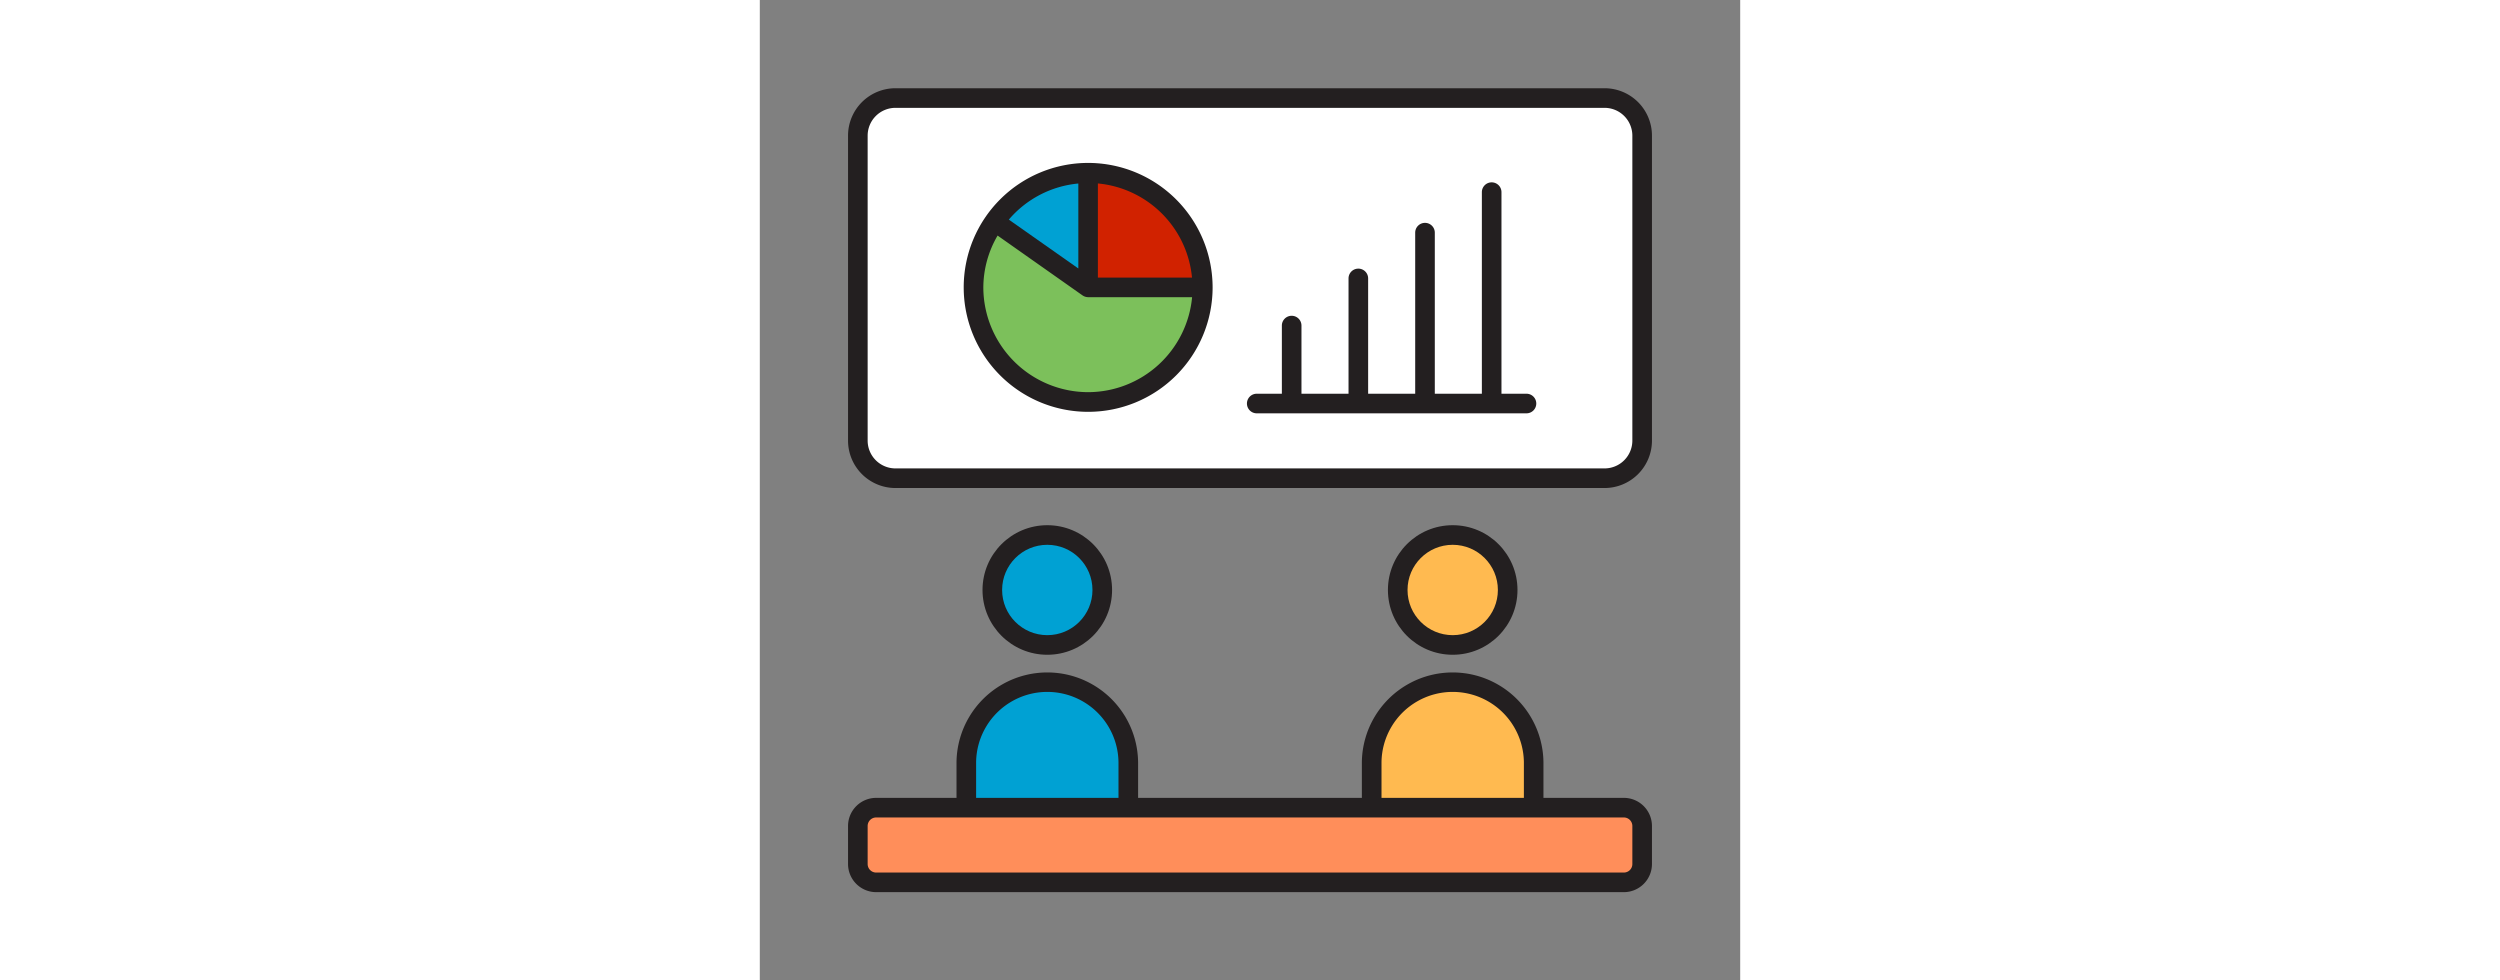 <?xml version="1.0" ?>
<!-- Uploaded to: SVG Repo, www.svgrepo.com, Generator: SVG Repo Mixer Tools -->
<svg width="255px" height="100px" viewBox="0 0 50 50" data-name="Layer 1" id="Layer_1"
    xmlns="http://www.w3.org/2000/svg">
    <rect x="0" y="0" width="50" height="50" fill="#808080" stroke="none"/>
    <defs>
        <style>
            .cls-1 {
                fill: #231f20;
            }

            .cls-2 {
                fill: #ffffff;
            }

            .cls-3 {
                fill: #d12200;
            }

            .cls-4 {
                fill: #00a1d3;
            }

            .cls-5 {
                fill: #7cc05b;
            }

            .cls-6 {
                fill: #ffba50;
            }

            .cls-7 {
                fill: #ff8e5a;
            }
        </style>
    </defs>
    <title />
    <path class="cls-1"
        d="M6.919,4.5H43.081A2.419,2.419,0,0,1,45.5,6.919v15.55a2.42,2.42,0,0,1-2.42,2.42H6.919A2.419,2.419,0,0,1,4.5,22.47V6.919A2.419,2.419,0,0,1,6.919,4.5Z" />
    <path class="cls-2"
        d="M6.92,5.5H43.081A1.419,1.419,0,0,1,44.5,6.919V22.47a1.419,1.419,0,0,1-1.419,1.419H6.919A1.419,1.419,0,0,1,5.5,22.47V6.92A1.42,1.42,0,0,1,6.92,5.5Z" />
    <path class="cls-1"
        d="M39.1,20.08H37.825V9.8a.5.5,0,1,0-1,0V20.08h-2.4V11.866a.5.5,0,0,0-1,0V20.08h-2.4V14.2a.5.5,0,1,0-1,0V20.08h-2.4V16.605a.5.5,0,0,0-1,0V20.08H25.344a.5.5,0,0,0,0,1H39.1a.5.5,0,0,0,0-1Z" />
    <path class="cls-1" d="M16.745,8.309a6.347,6.347,0,1,0,6.348,6.347A6.354,6.354,0,0,0,16.745,8.309Z" />
    <path class="cls-3" d="M22.042,14.156h-4.8v-4.8A5.321,5.321,0,0,1,22.042,14.156Z" />
    <path class="cls-4" d="M16.245,9.359v4.333L12.7,11.2A5.305,5.305,0,0,1,16.245,9.359Z" />
    <path class="cls-5"
        d="M16.745,20A5.354,5.354,0,0,1,11.4,14.656a5.288,5.288,0,0,1,.727-2.642l4.332,3.051a.516.516,0,0,0,.288.091h5.3A5.336,5.336,0,0,1,16.745,20Z" />
    <path class="cls-1"
        d="M44.066,40.691h-4.1V38.858a4.631,4.631,0,0,0-9.261,0v1.833H19.293V38.858a4.631,4.631,0,0,0-9.261,0v1.833h-4.1A1.436,1.436,0,0,0,4.5,42.124v1.942A1.437,1.437,0,0,0,5.934,45.5H44.066A1.437,1.437,0,0,0,45.5,44.066V42.124A1.436,1.436,0,0,0,44.066,40.691Z" />
    <path class="cls-6" d="M31.707,38.858a3.631,3.631,0,0,1,7.261,0v1.833H31.707Z" />
    <path class="cls-4" d="M11.032,38.858a3.631,3.631,0,0,1,7.261,0v1.833H11.032Z" />
    <path class="cls-7"
        d="M5.934,41.691H44.066a.434.434,0,0,1,.434.434v1.942a.433.433,0,0,1-.433.433H5.934a.434.434,0,0,1-.434-.434V42.125A.434.434,0,0,1,5.934,41.691Z" />
    <circle class="cls-1" cx="14.662" cy="30.089" r="3.304" />
    <circle class="cls-4" cx="14.662" cy="30.089" r="2.304" />
    <circle class="cls-1" cx="35.338" cy="30.089" r="3.304" />
    <circle class="cls-6" cx="35.338" cy="30.089" r="2.304" />
</svg>